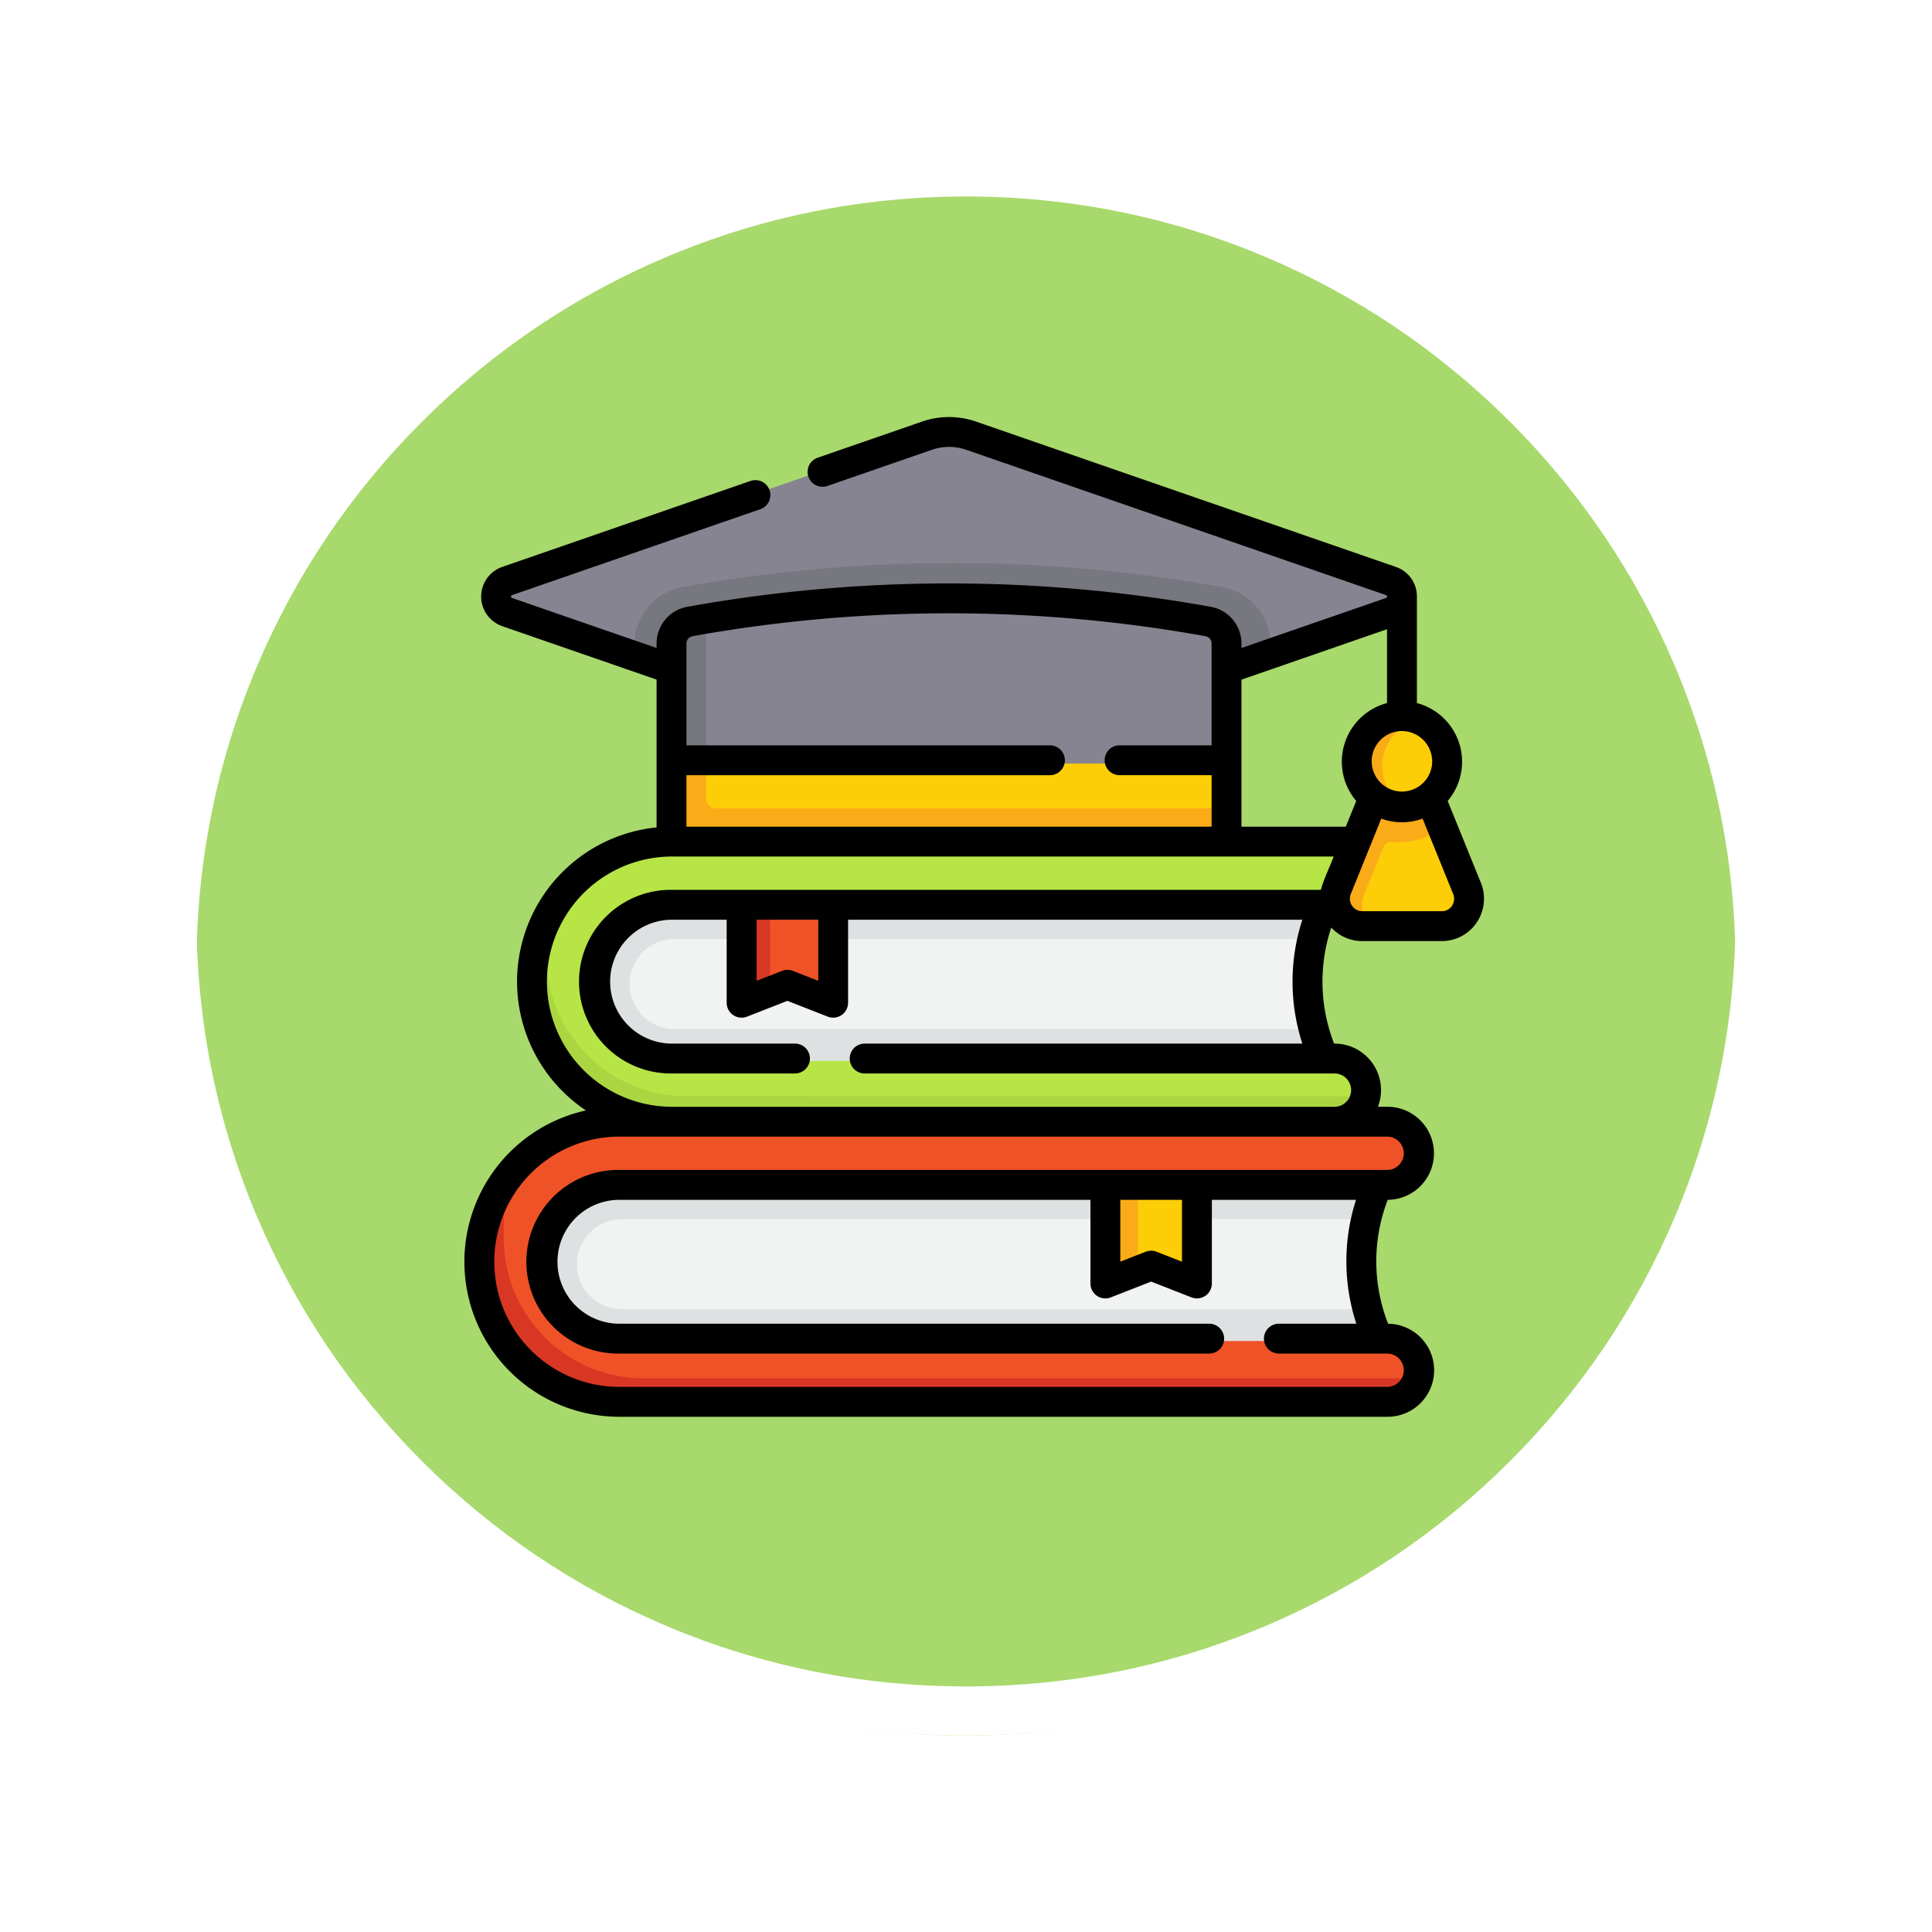 <svg xmlns="http://www.w3.org/2000/svg" xmlns:xlink="http://www.w3.org/1999/xlink" width="117.999" height="118" viewBox="0 0 117.999 118">
  <defs>
    <filter id="Trazado_874925" x="0" y="0" width="117.999" height="118" filterUnits="userSpaceOnUse">
      <feOffset dy="3" input="SourceAlpha"/>
      <feGaussianBlur stdDeviation="3" result="blur"/>
      <feFlood flood-opacity="0.161"/>
      <feComposite operator="in" in2="blur"/>
      <feComposite in="SourceGraphic"/>
    </filter>
  </defs>
  <g id="Grupo_1200645" data-name="Grupo 1200645" transform="translate(-793.782 -1519.938)">
    <g id="Grupo_1198895" data-name="Grupo 1198895" transform="translate(-5.719 -991.219)">
      <g id="Grupo_1111316" data-name="Grupo 1111316" transform="translate(808.5 2517.157)">
        <g id="Grupo_1109835" data-name="Grupo 1109835" transform="translate(0 0)">
          <g id="Grupo_1107913" data-name="Grupo 1107913" transform="translate(0 0)">
            <g transform="matrix(1, 0, 0, 1, -9, -6)" filter="url(#Trazado_874925)">
              <g id="Trazado_874925-2" data-name="Trazado 874925" transform="translate(9 6)" fill="#9ad354" opacity="0.859">
                <path d="M 50 98.5 C 43.452 98.5 37.1 97.218 31.122 94.689 C 25.347 92.246 20.16 88.749 15.705 84.295 C 11.251 79.84 7.753 74.653 5.311 68.878 C 2.782 62.9 1.5 56.548 1.5 50 C 1.5 43.452 2.782 37.1 5.311 31.122 C 7.753 25.347 11.251 20.16 15.705 15.705 C 20.16 11.251 25.347 7.753 31.122 5.311 C 37.1 2.782 43.452 1.5 50 1.5 C 56.548 1.5 62.899 2.782 68.878 5.311 C 74.653 7.753 79.84 11.251 84.294 15.705 C 88.749 20.16 92.246 25.347 94.689 31.122 C 97.217 37.1 98.499 43.452 98.499 50 C 98.499 56.548 97.217 62.9 94.689 68.878 C 92.246 74.653 88.749 79.84 84.294 84.295 C 79.84 88.749 74.653 92.246 68.878 94.689 C 62.899 97.218 56.548 98.5 50 98.5 Z" stroke="none"/>
                <path d="M 50 3 C 43.653 3 37.499 4.242 31.706 6.692 C 26.11 9.059 21.083 12.449 16.766 16.766 C 12.449 21.083 9.059 26.11 6.692 31.706 C 4.242 37.499 3 43.653 3 50 C 3 56.346 4.242 62.501 6.692 68.294 C 9.059 73.89 12.449 78.917 16.766 83.234 C 21.083 87.551 26.11 90.941 31.706 93.308 C 37.499 95.758 43.653 97 50 97 C 56.346 97 62.501 95.758 68.293 93.308 C 73.89 90.941 78.916 87.551 83.234 83.234 C 87.551 78.917 90.94 73.89 93.307 68.294 C 95.757 62.501 96.999 56.346 96.999 50 C 96.999 43.653 95.757 37.499 93.307 31.706 C 90.94 26.11 87.551 21.083 83.234 16.766 C 78.916 12.449 73.89 9.059 68.293 6.692 C 62.501 4.242 56.346 3 50 3 M 50 0 C 77.614 0 99.999 22.386 99.999 50 L 99.999 50 C 99.999 77.614 77.614 100 50 100 C 22.386 100 0 77.614 0 50 L 0 50 C 0 22.386 22.386 0 50 0 Z" stroke="none" fill="#fff"/>
              </g>
            </g>
            <g id="Trazado_874923" data-name="Trazado 874923" transform="translate(0 0)" fill="none">
              <path d="M50,0a50,50,0,0,1,50,50h0A50,50,0,0,1,0,50H0A50,50,0,0,1,50,0Z" stroke="none"/>
              <path d="M 50 3 C 43.653 3 37.499 4.242 31.706 6.692 C 26.11 9.059 21.083 12.449 16.766 16.766 C 12.449 21.083 9.059 26.11 6.692 31.706 C 4.242 37.499 3 43.653 3 50 C 3 56.346 4.242 62.501 6.692 68.294 C 9.059 73.89 12.449 78.917 16.766 83.234 C 21.083 87.551 26.11 90.941 31.706 93.308 C 37.499 95.758 43.653 97 50 97 C 56.346 97 62.501 95.758 68.293 93.308 C 73.89 90.941 78.916 87.551 83.234 83.234 C 87.551 78.917 90.94 73.89 93.307 68.294 C 95.757 62.501 96.999 56.346 96.999 50 C 96.999 43.653 95.757 37.499 93.307 31.706 C 90.94 26.11 87.551 21.083 83.234 16.766 C 78.916 12.449 73.89 9.059 68.293 6.692 C 62.501 4.242 56.346 3 50 3 M 50 0 C 77.614 0 99.999 22.386 99.999 50 L 99.999 50 C 99.999 77.614 77.614 100 50 100 C 22.386 100 0 77.614 0 50 L 0 50 C 0 22.386 22.386 0 50 0 Z" stroke="none" fill="#fff"/>
            </g>
          </g>
        </g>
      </g>
    </g>
    <g id="educacion_15_" data-name="educacion (15)" transform="translate(822.146 1540.428)">
      <g id="Grupo_1200644" data-name="Grupo 1200644" transform="translate(1.066 5.747)">
        <path id="Trazado_1037007" data-name="Trazado 1037007" d="M101.771,233.8a12.253,12.253,0,0,0-.073,9.075l1,1.958H59.554s-8.032-4.513,0-12.546l42.771-.881Z" transform="translate(-50.241 -204.633)" fill="#f1f2f2"/>
        <path id="Trazado_1037008" data-name="Trazado 1037008" d="M102.7,244.832H59.557s-8.032-4.514,0-12.546l42.771-.882-.555,2.395a11.748,11.748,0,0,0-.609,1.946H62.015a2.749,2.749,0,1,0,0,5.5h39.164a10.562,10.562,0,0,0,.522,1.63Z" transform="translate(-50.244 -204.632)" fill="#dee1e1"/>
        <path id="Trazado_1037009" data-name="Trazado 1037009" d="M86.112,236.086l-39.436-.062c-4.725,0-8.782-3.014-8.782-7.738a10.764,10.764,0,0,1,.16-3.336,8.558,8.558,0,0,1,8.026-5.587H86.537a1.93,1.93,0,1,1,0,3.859H55.918l-2.99.7-2.6-.7H46.08a4.7,4.7,0,0,0,0,9.391H86.537a1.931,1.931,0,0,1,1.916,2.157C88.341,235.727,87.1,236.086,86.112,236.086Z" transform="translate(-34.309 -194.053)" fill="#b7e546"/>
        <path id="Trazado_1037010" data-name="Trazado 1037010" d="M86.136,271.549a1.929,1.929,0,0,1-1.916,1.7l-19.988,1.2-20.47-1.2a8.559,8.559,0,0,1-7.825-12.017v1.759a8.555,8.555,0,0,0,8.555,8.555Z" transform="translate(-31.992 -230.834)" fill="#abd641"/>
        <path id="Trazado_1037011" data-name="Trazado 1037011" d="M147.2,256.717v-5.625h-4.01l-1.424.143.085,5.239a.243.243,0,0,0,.332.226l1.006-.246,1.126-.441a.243.243,0,0,1,.177,0l2.375.93A.243.243,0,0,0,147.2,256.717Z" transform="translate(-125.589 -221.924)" fill="#ef5227"/>
        <path id="Trazado_1037012" data-name="Trazado 1037012" d="M142.051,251.095v5.362l-1.249.489a.243.243,0,0,1-.332-.226v-5.625Z" transform="translate(-124.452 -221.927)" fill="#d83724"/>
        <path id="Trazado_1037013" data-name="Trazado 1037013" d="M137.818,173.232v2.743l-.122,1.216a.852.852,0,0,1-.851.851l-32.415-.122a.851.851,0,0,1-.851-.851l-.243-3.837,16.64-.8Z" transform="translate(-91.834 -152.836)" fill="#fdcd08"/>
        <path id="Trazado_1037014" data-name="Trazado 1037014" d="M438.1,197.8c-.761,1.877-1.527,3.729-2.289,5.605a1.7,1.7,0,0,0,1.564,2.351l1.408.122h3.425a1.7,1.7,0,0,0,1.564-2.351l-1.588-3.914-1-1.813H438.1Z" transform="translate(-383.759 -175.112)" fill="#fdcd08"/>
        <path id="Trazado_1037015" data-name="Trazado 1037015" d="M438.451,197.986a4.624,4.624,0,0,0,2.857-.692l-.854-2.134-1.411.422h0l-1.839-.245c-.232.573-.57,1.386-.8,1.959h0l-1.587,3.913a1.7,1.7,0,0,0,1.563,2.351h1.946a1.7,1.7,0,0,1-1.563-2.351l1.186-2.922A.491.491,0,0,1,438.451,197.986Z" transform="translate(-382.884 -172.796)" fill="#faab18"/>
        <path id="Trazado_1037016" data-name="Trazado 1037016" d="M452.889,160.648a2.833,2.833,0,0,0-1.9-2.681c-.286-.1-.7.077-1.021.077a2.389,2.389,0,0,0-2.505,2.6,2.474,2.474,0,0,0,2.711,2.5c.319,0,.529.276.815.177a2.833,2.833,0,0,0,1.9-2.681Z" transform="translate(-394.111 -140.099)" fill="#fdcd08"/>
        <path id="Trazado_1037017" data-name="Trazado 1037017" d="M449.6,162.441a2.767,2.767,0,0,1-.912.153,2.835,2.835,0,0,1,0-5.669,2.767,2.767,0,0,1,.912.153,2.844,2.844,0,0,0,0,5.362Z" transform="translate(-392.712 -139.21)" fill="#faab18"/>
        <path id="Trazado_1037018" data-name="Trazado 1037018" d="M69.318,22.466,61.3,25.244l-2.189-.225L43.535,31.392a5.1,5.1,0,0,1-3.339,0L24.624,25.268l-2.189-.024-8.023-2.777a1.021,1.021,0,0,1,0-1.929L40.5,11.506a4.173,4.173,0,0,1,2.731,0l26.088,9.031A1.021,1.021,0,0,1,69.318,22.466Z" transform="translate(-13.123 -11.277)" fill="#868491"/>
        <path id="Trazado_1037019" data-name="Trazado 1037019" d="M124.2,83.305v.823l-17.761,6.148a5.1,5.1,0,0,1-3.34,0l-17.76-6.148v-.823a3.578,3.578,0,0,1,2.948-3.525,93.412,93.412,0,0,1,32.964,0,3.581,3.581,0,0,1,2.948,3.525Z" transform="translate(-76.023 -70.161)" fill="#77777f"/>
        <path id="Trazado_1037020" data-name="Trazado 1037020" d="M139.575,99.116v7.253H105.458l-.122-7.009a1.392,1.392,0,0,1,1.146-1.37c.347-.062.452-.366.8-.424a91.195,91.195,0,0,1,31.147.181,1.393,1.393,0,0,1,1.146,1.369Z" transform="translate(-93.591 -85.972)" fill="#868491"/>
        <path id="Trazado_1037021" data-name="Trazado 1037021" d="M137.818,175.975v1.338a.852.852,0,0,1-.851.851H104.187a.851.851,0,0,1-.851-.851v-4.081l1.095-.8,1.095.8v2.135a.608.608,0,0,0,.608.608Z" transform="translate(-91.834 -152.836)" fill="#faab18"/>
        <path id="Trazado_1037022" data-name="Trazado 1037022" d="M105.525,106.6v8.8h-2.189v-7.253a1.392,1.392,0,0,1,1.146-1.369C104.83,106.723,105.177,106.662,105.525,106.6Z" transform="translate(-91.834 -95.011)" fill="#77777f"/>
        <path id="Trazado_1037023" data-name="Trazado 1037023" d="M85.142,391.014a11.444,11.444,0,0,1,0-8.759l.37-1.644H35.778s-5.6,6.087.364,12.049l49.694.373Z" transform="translate(-30.399 -335.69)" fill="#f1f2f2"/>
        <path id="Trazado_1037024" data-name="Trazado 1037024" d="M85.836,393.035l-49.694-.372c-5.963-5.962-.364-12.048-.364-12.048l49.973.092-.609,1.551a11.4,11.4,0,0,0-.544,1.659H38.954a2.749,2.749,0,1,0,0,5.5h45.66a11.536,11.536,0,0,0,.529,1.6Z" transform="translate(-30.399 -335.694)" fill="#dee1e1"/>
        <path id="Trazado_1037025" data-name="Trazado 1037025" d="M68.089,376.716l-44.965-.083c-4.725,0-8.881-2.666-8.881-7.391,0-1.5-.367-3.564.311-4.789a8.552,8.552,0,0,1,7.491-4.42h46.89a1.93,1.93,0,1,1,0,3.859H57.316l-3.036.672-2.555-.672H22.045a4.7,4.7,0,0,0,0,9.391h46.89a1.931,1.931,0,0,1,1.9,2.278c-.164.9-1.8,1.155-2.743,1.155Z" transform="translate(-13.49 -317.615)" fill="#ef5227"/>
        <path id="Trazado_1037026" data-name="Trazado 1037026" d="M66.111,404.154a1.932,1.932,0,0,1-1.9,1.581H17.323a8.556,8.556,0,0,1-7.217-13.15V395.6a8.555,8.555,0,0,0,8.555,8.555Z" transform="translate(-8.768 -346.208)" fill="#d83724"/>
        <path id="Trazado_1037027" data-name="Trazado 1037027" d="M329.841,397.42v-5.671h-3.767l-1.671.1.089,5.326a.243.243,0,0,0,.332.226l1.249-.341.883-.346a.242.242,0,0,1,.177,0l2.375.93A.243.243,0,0,0,329.841,397.42Z" transform="translate(-286.015 -345.474)" fill="#fdcd08"/>
        <path id="Trazado_1037028" data-name="Trazado 1037028" d="M324.964,391.745v5.314l-1.492.584a.243.243,0,0,1-.332-.226v-5.671Z" transform="translate(-284.904 -345.47)" fill="#faab18"/>
      </g>
      <path id="Trazado_1037029" data-name="Trazado 1037029" d="M62.08,33.421,60.055,28.43a3.706,3.706,0,0,0-1.881-5.98c0-.24,0-6.251,0-6.506a1.893,1.893,0,0,0-1.289-1.81L31.24,5.256a5.036,5.036,0,0,0-3.281,0l-6.385,2.21a.912.912,0,1,0,.6,1.724l6.385-2.21a3.2,3.2,0,0,1,2.088,0l25.646,8.878a.091.091,0,0,1,0,.173L47.46,19.087v-.273a2.278,2.278,0,0,0-1.878-2.244,90.249,90.249,0,0,0-31.967,0,2.278,2.278,0,0,0-1.878,2.244v.273L2.91,16.031a.091.091,0,0,1,0-.173l15.164-5.249a.912.912,0,1,0-.6-1.724L2.313,14.134a1.916,1.916,0,0,0,0,3.621l9.425,3.263v9.028A9.464,9.464,0,0,0,7.423,47.332,9.466,9.466,0,0,0,9.467,66.041h46.89a2.841,2.841,0,0,0,.058-5.682,10.45,10.45,0,0,1-.022-7.569,2.841,2.841,0,0,0-.036-5.683h-.563a2.84,2.84,0,0,0-2.653-3.859h-.025a10.444,10.444,0,0,1-.172-7.087,2.562,2.562,0,0,0,1.883.826H59.7a2.566,2.566,0,0,0,2.13-1.137,2.6,2.6,0,0,0,.252-2.43Zm-2.97-7.388a1.848,1.848,0,1,1-1.848-1.874A1.863,1.863,0,0,1,59.11,26.033ZM56.35,17.94v4.51a3.706,3.706,0,0,0-1.881,5.98L53.833,30H47.46v-8.98Zm-42.413.426a88.447,88.447,0,0,1,31.323,0,.455.455,0,0,1,.375.448v6.217H40.015a.912.912,0,1,0,0,1.824h5.621V30H13.562V26.856h22.2a.912.912,0,0,0,0-1.824h-22.2V18.814a.455.455,0,0,1,.375-.448ZM57.374,49.949a1.019,1.019,0,0,1-1.017,1.017H9.467a5.608,5.608,0,1,0,0,11.215H45.488a.912.912,0,0,0,0-1.824H9.467a3.783,3.783,0,1,1,0-7.566H38.236V57.9a.912.912,0,0,0,1.245.849l2.463-.964,2.463.964a.912.912,0,0,0,1.245-.849V52.791h8.805a12.243,12.243,0,0,0,.018,7.566H49.745a.912.912,0,1,0,0,1.824h6.611a1.017,1.017,0,0,1,0,2.035H9.467a7.642,7.642,0,0,1,0-15.285h46.89a1.019,1.019,0,0,1,1.018,1.017ZM40.06,52.791h3.767v3.777l-1.551-.607a.912.912,0,0,0-.665,0l-1.551.607ZM24.447,45.073H53.14a1.017,1.017,0,0,1,0,2.035H12.683a7.642,7.642,0,0,1,0-15.285h40.41c-.225.6-.642,1.463-.782,2.035H12.683a5.608,5.608,0,1,0,0,11.215H20.19a.912.912,0,0,0,0-1.824H12.683a3.783,3.783,0,1,1,0-7.566h3.335v5.07a.912.912,0,0,0,1.245.849l2.463-.964,2.463.964a.912.912,0,0,0,1.245-.849v-5.07H51.178a12.244,12.244,0,0,0,0,7.566H24.447a.912.912,0,0,0,0,1.825Zm-6.6-9.391h3.767v3.733l-1.551-.607a.912.912,0,0,0-.665,0l-1.551.607Zm42.472-.85a.739.739,0,0,1-.617.331h-4.87a.74.74,0,0,1-.617-.331.765.765,0,0,1-.075-.725L56,29.507a3.652,3.652,0,0,0,2.522,0l1.866,4.6A.764.764,0,0,1,60.315,34.832Z" transform="translate(0 0)"/>
    </g>
  </g>
</svg>
